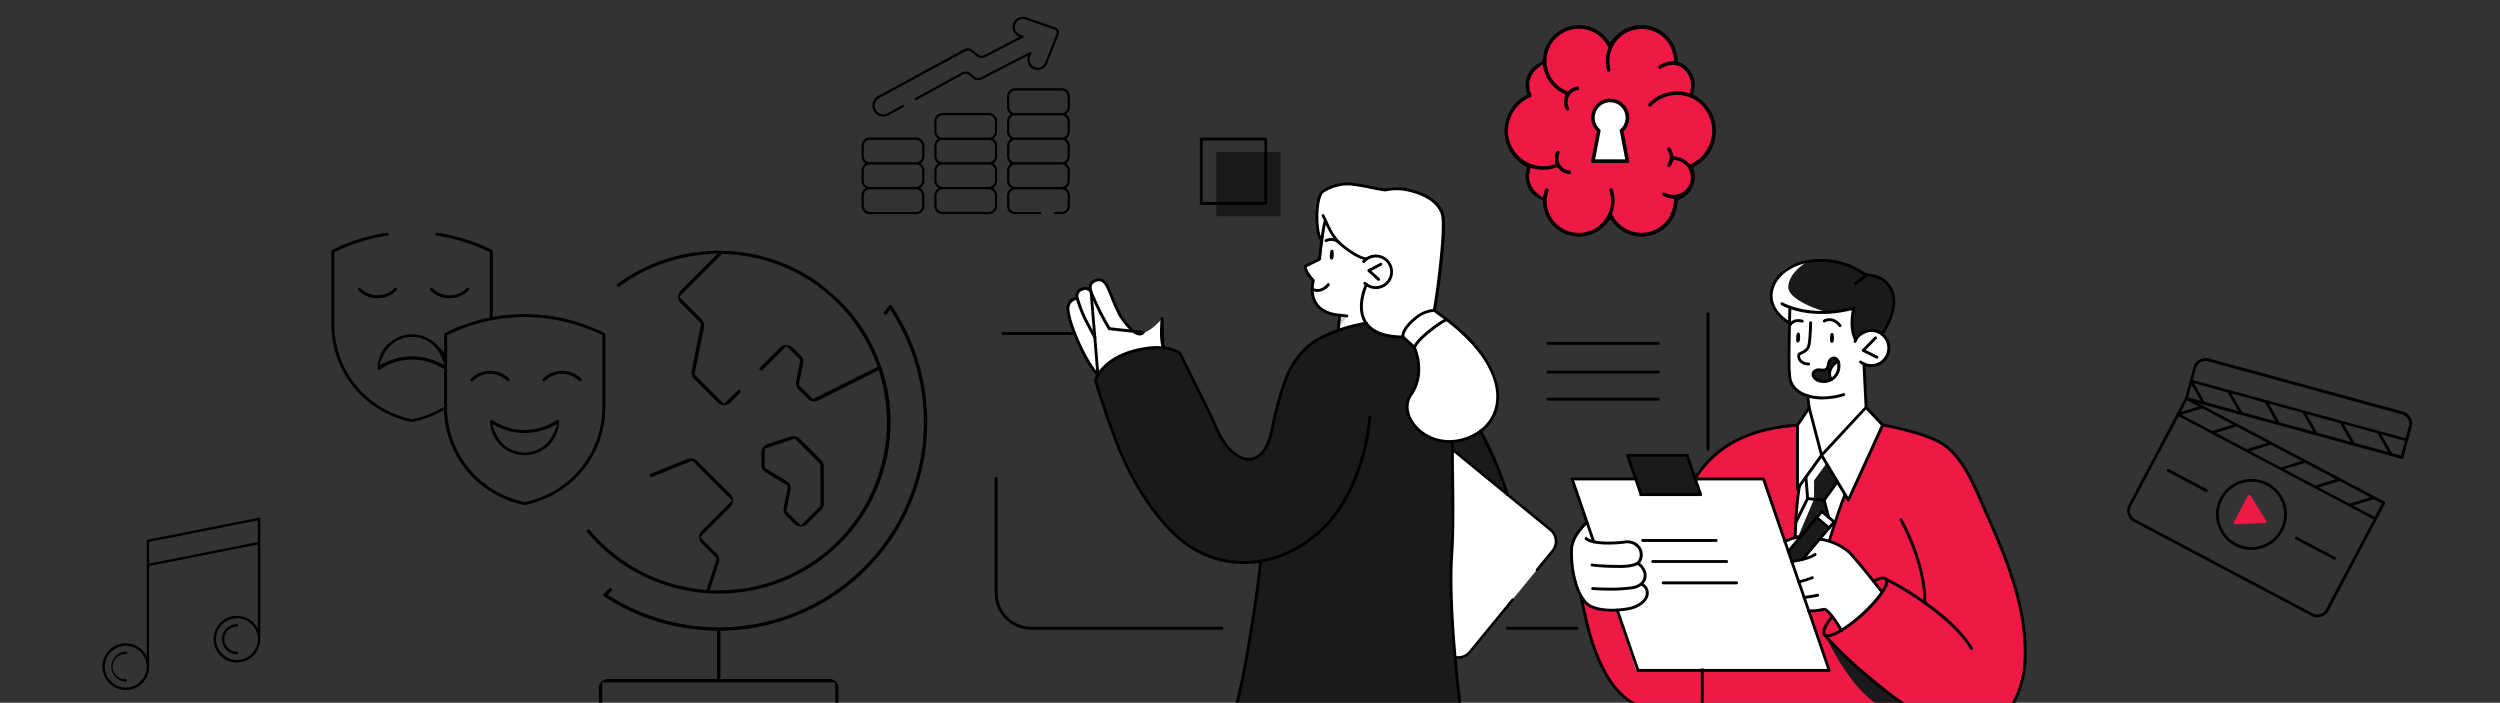 <svg id="Layer_1" data-name="Layer 1" xmlns="http://www.w3.org/2000/svg" viewBox="0 0 957 269"><rect x="0" y="0" width="957" height="269" fill="#333333" stroke="none"/><defs><style>.cls-1{fill:#ee1944}.cls-2{fill:#fff}.cls-3{fill:#1a1a1a}</style></defs><path class="cls-1" d="M616.37 16.23L612.24 12.08 604.41 9.64 597.86 11.86 592.53 17.58 591.1 23.45 587.47 26.54 585.34 29.98 585.34 36.16 578.35 41.81 575.93 50.08 580.51 61.03 585.3 63.44 584.68 67 584.87 71.5 590.57 76.65 594.11 85.15 599.98 89.16 606.71 89.71 612.97 86.62 616.37 82.48 619.61 86.47 624.79 89.16 629.66 89.71 634.91 87.94 638.51 85.31 640.47 79.4 641.63 75.73 645.19 74.03 647.97 68.85 647.43 63.83 650.75 61.43 655.77 54.24 655.77 45.36 652.56 39.46 648.13 36.18 647.97 31.06 647.33 27.64 641.79 24.42 641.25 20.63 638.51 14.76 632.51 11.01 626.18 10.43 621.23 12.52 616.37 16.23z"/><path class="cls-1" d="M648.88,182.59s10.57-18.39,38.66-19.85l34.38.22s23.07,2.18,29.81,15.68S767.85,212.89,771.4,225s6.88,32.65-.85,44.48h-145s-9.18-4.75-13.89-17.8a132.65,132.65,0,0,1-6.19-23Z"/><path class="cls-2" d="M445.22,132.86l-.62-10.59s-4.12,4.69-6.87,5-3.55.42-5.5-1.93A39.76,39.76,0,0,1,426.15,115c-1.92-4.62-4.08-8.92-6.47-7.83a4.38,4.38,0,0,0-2.33,3.9s-2.17-1.13-3.33-.3-1.64,3.5-1.64,3.5a3.52,3.52,0,0,0-3.37,2.47c-.64,2.48,1.45,10.75,5.23,17.35s6,9.85,6,9.85,1.92-6.19,11.12-8.71,13.82-2,13.82-2Z"/><path class="cls-2" d="M523.07,109.34s7.15,2.55,9-2.39-.87-8.36-3.52-8.66a13.93,13.93,0,0,0-5.87,1.1s-6.73-2.91-11-7.73-4.34-7.25-4.34-7.25l-1.85,15-6.13,2.68s1.79,4.85,3.58,5.27c0,0-2.72,8.36,3.51,11.16s6.27,2.43,6.27,2.43l-.47,5.26,10.64-2.45a14.65,14.65,0,0,1,.13-14.4"/><path class="cls-2" d="M720.34,226.86s-9.27-12.1-12.32-15.3-10.94-5.11-10.94-5.11l-6.48,7L685.89,215l6.48,19.4,6.8-1.12,5.75,8s13.85-9.26,15.42-14.38"/><path class="cls-2" d="M684.56,211.06l4.26-5.05s-5.62,1.09-5.52,1.38,1.26,3.36,1.26,3.36Z"/><path class="cls-2" d="M714.34,155.93l-.82-16.6s7.71,2.07,9.51-4.13-4.07-9-7.19-8.3a11.88,11.88,0,0,0-5.49,3.25,19.54,19.54,0,0,1-1-12.11s-7.83,2-14,1.13-10.08-1.54-10.08-1.54L685,143.2s.18,7.54,7,8.34l.28,5-4.2,6.21.3,23.93L687.22,206h1.6l8.58-10.2,4.22,3.55L697.33,206l3,.88,6-16.93,1.52.84,12.86-28.06Z"/><path class="cls-3" d="M522.94,123.74s-21.17,3-26.41,13.39-5.55,9.07-8.19,20.94-3.67,18.6-10.74,17.73-10.15-7.83-11.84-11.58-14.08-29-14.08-29a27.45,27.45,0,0,0-18.68-.5c-10.3,3.37-13.71,10.83-13.71,10.83s7.27,21.88,11.31,31.23,17.36,34.53,40.51,38.55l11.38-.6s-2.22,15.9-3.48,26.13-5.68,28.59-5.68,28.59l85.55.36L557,251.64s-1.94-24.59-1.41-37,.4-42.54.4-42.54l21.06,16.83s-6.73-18.66-10-23.9L538,129.07s-10.78.85-15.08-5.33"/><path class="cls-2" d="M523.09,108.94s-4,7.91-.66,14.3,14.68,5.83,14.68,5.83,1-8.11,11.93-10.2c0,0,3.21-17.59,3.5-25.82s.35-13.37-3.76-15.92-11.48-6.21-19.24-4.49c0,0-12-3.28-17.24-1.8s-6.41,2.94-6.41,2.94-4.33,11.9-.18,17.86l1.86-6.85S514.11,97.35,522,98.88l1.42.23s6.22-4,9,2.85c0,0,.58,8.75-5.12,8Z"/><path class="cls-2" d="M541.58,132.75a20.9,20.9,0,0,1,1.53,9.69c-.84,7.67-7,11.28-3.69,17s9.48,11.87,20.09,8.71S572,160,573.23,153.53s-2-14.19-6.76-19-12.89-12.4-12.89-12.4-10.69,7.31-12,10.59"/><path fill="#ccc" d="M515.83 121.07L512.77 124.68 512.77 120.6 515.83 121.07z"/><path class="cls-2" d="M537.11,129.07l4.28,3.55s3.71-4.69,6.33-6.26,6.1-3.75,6.1-3.75l-5.2-3.6s-11.3,1.85-11.51,10.06"/><path class="cls-2" d="M556,172.08l38.56,31.83s2.45,3.31.47,5.93-33.25,40.57-33.25,40.57-2.46,1.56-4.15,1.2l-.46-.47s-2.15-23.58-1.72-35.55.55-43.51.55-43.51"/><path class="cls-2" d="M610.07 206.71L601.82 183.34 674.9 183.29 700.18 256.43 626.3 256.62 610.07 206.71z"/><path class="cls-3" d="M684.56 211.06L695.17 198.46 700.18 202.08 690.9 213.9 686.27 214.47 684.56 211.06z"/><path class="cls-3" d="M691.12,182.85l.85,7.68L687.49,199l-.25,6.56s1.37.4,1.61.15,8.55-9.85,8.55-9.85l2.43,1.6-1.53-6.61,5-6.35-6-10.22Z"/><path class="cls-3" d="M684.79,123.52s-6.36-3.09-6.65-8.77,2.64-12.8,10.94-14,15.14-2.38,24.85,4.42c0,0,8.64-.06,10.54,6.78s-4.16,15.8-4.16,15.8a8.26,8.26,0,0,0-4.47-1.25c-2.52.08-6.11,3.61-5.8,3.61s-2.48-5.36-.45-11.82a39.15,39.15,0,0,1-14.75,1.12c-7.44-1-9.72-1.41-9.72-1.41Z"/><path class="cls-3" d="M703.34,138.52s-3.89,2.46-2.56,6.32a2.93,2.93,0,0,1-3.2,1.37c-2-.6-4-1.58-3.47-3.09s2.21-1.48,3.47-1.55,1.65.25,2-1,0-3.43,1.93-3.42,1.86,1.35,1.86,1.35"/><path class="cls-2" d="M699.16 177.38L694.42 183.93 694.42 191.04 688.52 204.99 687.26 204.99 687.22 199.86 691.97 190.53 691.12 182.85 697.33 174.23 699.16 177.38z"/><path class="cls-3" d="M698.79,243.38s8.84,19.5,19.65,26.06l10.85.41s-25.15-20-30.5-26.47"/><path class="cls-2" d="M695.54 198.03L699.74 201.76 702.12 199.24 697.4 195.81 695.54 198.03z"/><path class="cls-3" d="M628.21 189.32L623.05 174.3 645.85 174.3 651 189.32 626.95 189.61 628.21 189.32z"/><path class="cls-2" d="M607.39,200l3,7.37a35.52,35.52,0,0,0,8.43.39c4.47-.35,9-.7,9.44,3.71s-1.39,4.1-1.39,4.1,3.21,1.53,2.93,4.39-1.54,3.58-1.54,3.58a3.84,3.84,0,0,1,2.62,3.24c.42,2.69-3.7,7.11-11.38,6.67s-12-.62-13.5-3.77-3.77-6.81-4.06-12.89-1.29-9.23,5.5-16.79"/><path class="cls-2" d="M684.56,109.55c.42-4.71,5.07-8,6.93-9.1l-2.41.34c-8.3,1.16-11.23,8.27-10.94,13.95s6.65,8.78,6.65,8.78l.33-5.48s2.28.36,9.73,1.41a30.51,30.51,0,0,0,5.18.27c-.11,0-16-4.29-15.47-10.17"/><path class="cls-2" d="M507.57,84.79S514.11,97.35,522,98.88c-2.4-2.27-13.36-12.59-12.22-20.2,1.29-8.62,20.21-5.79,20.21-5.79l-.17-.3-.29,0s-12.06-3.28-17.25-1.8-6.41,2.94-6.41,2.94-4.33,11.9-.18,17.86Z"/><path class="cls-2" d="M530.6,128.3c-10.64-2.42-5.48-18.22-5.48-18.22s-.06-.27-.17-.69l-1.86-.45s-4,7.91-.66,14.3c1.85,3.51,6.08,4.92,9.53,5.48a8.86,8.86,0,0,0-1.36-.42"/><path class="cls-3" d="M465.59 58.13H490.24V82.78H465.59z"/><path d="M577.05,189.89a.56.56,0,0,1-.53-.4c-2.31-7.59-5.29-14.61-10.29-24.23a.56.56,0,0,1,.24-.75.56.56,0,0,1,.75.24,137.63,137.63,0,0,1,10.36,24.42.56.56,0,0,1-.37.69l-.16,0"/><path d="M512.81,93.61a.55.55,0,0,1-.41-.18,3.87,3.87,0,0,0-4.57-.79.55.55,0,0,1-.75-.24.54.54,0,0,1,.23-.74,5,5,0,0,1,5.91,1,.56.56,0,0,1-.41.94"/><path d="M509.94,95.58c-.44-.07-.74.12-.88,1.72-.15,1.78.32,2.1.72,2.08s.8-.56.79-1.83-.05-1.87-.63-2"/><path d="M526.63,110.63a6.73,6.73,0,0,1-1-.07,6.56,6.56,0,0,1-3.56-1.75.55.55,0,0,1,0-.78.55.55,0,0,1,.79,0,5.53,5.53,0,0,0,2.95,1.45,5.5,5.5,0,1,0-3.34-9,.56.56,0,1,1-.85-.73,6.61,6.61,0,1,1,5,10.92"/><path d="M527.71,107.51a.59.59,0,0,1-.37-.14L523.62,104a.57.57,0,0,1-.18-.48.6.6,0,0,1,.29-.43l4.61-2.45a.55.55,0,0,1,.75.22.57.57,0,0,1-.23.76l-3.9,2.08,3.12,2.81a.56.56,0,0,1-.37,1"/><path d="M515.58,121.48,511,121c-3.68-.67-6.29-2.25-7.8-4.71-2.13-3.48-1.35-7.59-1.07-8.75-.82-.89-3.35-3.81-2.93-5.79a.52.52,0,0,1,.3-.38l5.08-2.5c.21-1.94,1.34-12.08,2.18-14.37a.55.55,0,0,1,.72-.33.57.57,0,0,1,.33.72c-.87,2.35-2.15,14.28-2.16,14.4a.55.55,0,0,1-.31.44l-5.08,2.5c0,1.3,1.72,3.56,2.89,4.76a.56.56,0,0,1,.13.55s-1.33,4.59.87,8.18c1.34,2.17,3.7,3.58,7,4.18l4.47.52a.54.54,0,0,1,.49.61.55.55,0,0,1-.55.49"/><path d="M473.33,270.05c-.46-.13-.62-.45-.52-.74,2.57-7.69,8.5-44.25,9.13-54.58a.53.53,0,0,1,.59-.52.56.56,0,0,1,.52.59c-.63,10.38-6.59,47.13-9.19,54.87a.56.56,0,0,1-.53.38"/><path d="M558.88,270.05a.57.57,0,0,1-.56-.49c0-.36-4.56-36.12-3.17-57,.63-9.51.48-20.75.36-29.78,0-3.44-.08-6.63-.08-9.39,0-1.29,0-2.55,0-3.78a.56.56,0,0,1,.54-.57.54.54,0,0,1,.57.54c0,1.24,0,2.51,0,3.81,0,2.76,0,5.94.08,9.38.13,9,.27,20.31-.36,29.86-1.38,20.78,3.12,56.43,3.17,56.79a.56.56,0,0,1-.48.62h-.07"/><path d="M476.2,215.92c-10.81,0-20.7-4.38-28.73-12.77-8.45-8.83-15.59-20.55-20.65-33.88-2.93-7.54-5.24-14.75-7.93-23.09l-.13-.42a.5.5,0,0,1,0-.34c.11-.35,2.86-8.72,16.27-11.91,12.08-2.86,16.82,1.16,17,1.33a.52.52,0,0,1,.13.17l11,22.14c.63,1.27,1.23,2.62,1.81,3.93,2.16,4.88,4.39,9.93,8.84,12.77a7.46,7.46,0,0,0,5.43,1.31,7.19,7.19,0,0,0,4.4-3.37c1.79-2.85,2.51-6.31,3.21-9.66.23-1,.44-2.09.69-3.1a120.76,120.76,0,0,1,3.94-13.62c2.85-7.69,7.72-13.44,14.06-16.64a59.55,59.55,0,0,1,17.3-5.58.56.56,0,1,1,.21,1.09,58.66,58.66,0,0,0-17,5.48c-6.09,3.07-10.76,8.62-13.52,16a119.33,119.33,0,0,0-3.9,13.49c-.24,1-.46,2-.68,3.07-.72,3.44-1.47,7-3.36,10a8.18,8.18,0,0,1-5.12,3.87,8.52,8.52,0,0,1-6.25-1.46c-4.73-3-7-8.23-9.26-13.26-.59-1.32-1.17-2.64-1.78-3.88l-10.92-22c-.63-.47-5.3-3.55-16-1-11.76,2.8-15,9.87-15.41,11l.08.24c2.68,8.33,5,15.52,7.9,23,5,13.2,12.08,24.79,20.43,33.52s18.76,13,30.13,12.36c12.24-.68,24.72-7.79,32.57-18.54a61.26,61.26,0,0,0,7-12.51,80.82,80.82,0,0,0,3.85-11.84,85.2,85.2,0,0,0,1.65-8.83c.13-1,.28-2.25.34-3.45a.57.57,0,0,1,.59-.52.55.55,0,0,1,.52.59c-.07,1.23-.22,2.47-.35,3.52a84.4,84.4,0,0,1-1.67,9,80.4,80.4,0,0,1-3.91,12,61.92,61.92,0,0,1-7.08,12.73c-8,11-20.84,18.3-33.41,19-.76,0-1.52.06-2.27.06"/><path d="M504.31,111.76a5,5,0,0,1-1.93-.4.54.54,0,0,1-.3-.72.56.56,0,0,1,.72-.3c3,1.26,5.21-1.7,5.23-1.73a.56.56,0,0,1,.91.65,6.08,6.08,0,0,1-4.63,2.5"/><path d="M523.07,99.67c-.18,0-3.74-.28-10.2-5.82-2.94-2.52-4.51-6-5.9-9-.32-.71-.64-1.4-1-2.07a.58.58,0,0,1,.26-.75.57.57,0,0,1,.74.26c.33.68.65,1.39,1,2.1,1.4,3.1,2.86,6.3,5.61,8.66,6.12,5.24,9.48,5.55,9.52,5.55a.56.56,0,0,1,0,1.11"/><path d="M549,119.43c-.43-.09-.61-.39-.54-.69.75-3,4.82-32.53,3-37C549,75.24,540,73.42,537.32,73a19.45,19.45,0,0,0-6.77.24c-.46.11-1.92-.17-5.64-.9a78.83,78.83,0,0,0-8-1.34,17.09,17.09,0,0,0-10.15,2.7c-.86.55-1.57,2.63-1.89,5.55-.54,4.87.08,10.81,1.24,12a.56.56,0,1,1-.79.78c-1.58-1.6-2.09-8.08-1.56-12.89.27-2.37.9-5.4,2.4-6.37A18.53,18.53,0,0,1,517,69.9a76.74,76.74,0,0,1,8.17,1.36c2.25.44,4.8.89,5.22.9a20.15,20.15,0,0,1,7.15-.25c2.83.43,12.28,2.37,15.09,9.43,2,5-2.28,34.76-3,37.66a.55.55,0,0,1-.54.43"/><path d="M697.75,152.91c-5.94,0-11.93-2.27-13.08-7.78a49.56,49.56,0,0,1-.38-6.23l0-1.81c-.08-2.35.29-18.38.31-19.06a.56.56,0,1,1,1.11,0c0,.17-.38,16.69-.31,19l0,1.83a47.73,47.73,0,0,0,.35,6c1.19,5.71,8.45,7.5,14.71,6.74a24.62,24.62,0,0,0,5.15-1.09.55.55,0,0,1,.71.34.56.56,0,0,1-.34.71,25.54,25.54,0,0,1-5.38,1.14,22.64,22.64,0,0,1-2.86.17"/><path d="M714.34,156.49a.55.55,0,0,1-.55-.53l-.83-16.6a.57.57,0,0,1,.53-.59.57.57,0,0,1,.59.53l.82,16.61a.56.56,0,0,1-.53.58Z"/><path d="M716.32,140.51A7.21,7.21,0,0,1,711.9,139a.56.56,0,0,1-.11-.78.57.57,0,0,1,.78-.1,6.16,6.16,0,0,0,9.87-4.29,6,6,0,0,0-1.37-4.51,6.16,6.16,0,0,0-8.66-.85,6.25,6.25,0,0,0-1.85,2.58.56.56,0,0,1-1-.4,7.27,7.27,0,1,1,6.8,9.86"/><path d="M685.22,124.92a.69.69,0,0,1-.24,0,.56.56,0,0,1-.27-.74s1.35-2.82,5.3-1.78a.55.55,0,0,1,.4.68.54.54,0,0,1-.68.39c-3-.79-4,1.16-4,1.18a.55.55,0,0,1-.5.32"/><path d="M704.38,125.23a.56.56,0,0,1-.44-.21c-2.6-3.33-5.16-1.75-5.27-1.68a.56.56,0,1,1-.6-.94s3.53-2.18,6.75,1.93a.56.56,0,0,1-.1.78.54.54,0,0,1-.34.12"/><path d="M698.19,146.61a6.2,6.2,0,0,1-1.81-.27,4.05,4.05,0,0,1-2.75-2.13,2.18,2.18,0,0,1,.3-2.17,3.13,3.13,0,0,1,2.86-1c1.5.19,1.64.09,1.94-.14s.44-.32.7-1.8a3.15,3.15,0,0,1,1.79-2.45,2.16,2.16,0,0,1,2.15.36,3.88,3.88,0,0,1,1.13,3.12,6.5,6.5,0,0,1-2.52,5.2,6.39,6.39,0,0,1-3.79,1.26m-3.51-2.78a3.11,3.11,0,0,0,2,1.45,5.19,5.19,0,0,0,4.63-.83,5.37,5.37,0,0,0,2-4.31,2.89,2.89,0,0,0-.68-2.22,1.06,1.06,0,0,0-1.08-.21,2,2,0,0,0-1.09,1.6c-.32,1.75-.56,2.08-1.14,2.51s-1,.56-2.74.35a2.07,2.07,0,0,0-1.85.57,1,1,0,0,0-.12,1.09"/><path d="M701,145.88a.56.56,0,0,1-.48-.29c-2.09-3.72.93-6.73,2.82-7.8a.55.55,0,0,1,.75.21.56.56,0,0,1-.2.76c-.19.1-4.47,2.6-2.4,6.29a.56.56,0,0,1-.22.76.64.64,0,0,1-.27.07"/><path d="M718.44,137.28a.53.53,0,0,1-.24-.06L713,134.64a.56.56,0,0,1-.3-.41.57.57,0,0,1,.15-.48l4.74-4.84a.56.56,0,0,1,.8.77l-4.21,4.3,4.53,2.24a.56.56,0,0,1-.25,1.06"/><path d="M701.37,127.46c-.44-.06-.74.13-.83,1.73-.11,1.79.36,2.09.76,2.07s.79-.58.74-1.86-.09-1.86-.67-1.94"/><path d="M688.47,127.34c-.44-.08-.74.11-.89,1.7-.17,1.79.29,2.11.69,2.1s.81-.56.81-1.83,0-1.87-.61-2"/><path d="M720.51,128.55a.55.55,0,0,1-.3-.09.56.56,0,0,1-.17-.77c2.82-4.36,6.87-12.51,2.49-18.15a9.39,9.39,0,0,0-4-3,12.4,12.4,0,0,0-2.4-.6l-.38,0c-1.34-.13-1.51-.15-1.67-.49a.56.56,0,0,1,.27-.74.55.55,0,0,1,.47,0c.19,0,.78.1,1,.13l.46,0a12.58,12.58,0,0,1,2.62.66,10.47,10.47,0,0,1,4.46,3.32c4.8,6.18.54,14.83-2.43,19.43a.55.55,0,0,1-.47.26"/><path d="M710.35,109.1a.55.55,0,0,1-.47-.27.55.55,0,0,1,.18-.76c.45-.27,2.75-2.12,4.18-3.29a.56.56,0,1,1,.71.86c-.37.3-3.66,3-4.31,3.38a.51.51,0,0,1-.29.08"/><path d="M690.23,214.46a.61.61,0,0,1-.36-.13.58.58,0,0,1-.07-.79l9.6-11.39-3.87-3.26L685,211.42a.56.56,0,0,1-.86-.72L695,197.75a.62.62,0,0,1,.38-.2.61.61,0,0,1,.41.13l4.71,4a.51.51,0,0,1,.2.38.54.54,0,0,1-.13.4l-10,11.82a.57.57,0,0,1-.43.2"/><path d="M700.18,202.64a.57.57,0,0,1-.36-.13.55.55,0,0,1-.06-.78l1.58-1.88-3.87-3.26-1.58,1.88a.56.56,0,0,1-.79.07.57.57,0,0,1-.06-.79l1.94-2.3a.55.55,0,0,1,.78-.06l4.72,4a.62.62,0,0,1,.2.38.58.58,0,0,1-.13.4l-1.94,2.31a.56.56,0,0,1-.43.19"/><path d="M688.58,223.34a.56.56,0,0,1-.54-.41.57.57,0,0,1,.4-.68,52.37,52.37,0,0,0,5-1.56.55.55,0,1,1,.38,1c-1.91.69-3.39,1.15-5.12,1.6h-.14"/><path d="M685.89,215.5a.55.55,0,0,1-.09-1.1c3-.48,6.66-1.22,8.7-2.6a.55.55,0,0,1,.77.14.56.56,0,0,1-.15.78c-2.22,1.5-6,2.27-9.14,2.78h-.09"/><path d="M690.6,229.22a.56.56,0,0,1-.56-.5.55.55,0,0,1,.5-.61,39.3,39.3,0,0,0,5.14-.81.56.56,0,0,1,.68.4.57.57,0,0,1-.4.68,41.37,41.37,0,0,1-5.31.84h0"/><path d="M683.3,207.94a.54.54,0,0,1-.47-.26.56.56,0,0,1,.18-.77,15.35,15.35,0,0,1,6.18-2,.56.56,0,0,1,.6.52.55.55,0,0,1-.52.59,14.48,14.48,0,0,0-5.68,1.8.51.51,0,0,1-.29.08"/><path d="M720.34,227.07a.51.51,0,0,1-.43-.22c-.11-.13-10.35-13.31-12.92-15.49a21.72,21.72,0,0,0-10.48-4.43.54.54,0,0,1-.49-.61.56.56,0,0,1,.61-.5,22.75,22.75,0,0,1,11.09,4.69c2.65,2.26,12.64,15.12,13.06,15.66a.56.56,0,0,1-.44.9"/><path d="M704.92,241.79a.55.55,0,0,1-.48-.27c-2.49-4.15-5.24-7.69-6-7.73a8.51,8.51,0,0,0-1,.15,22.37,22.37,0,0,1-5.12.46.56.56,0,0,1-.53-.58c0-.31.27-.48.58-.54a19.56,19.56,0,0,0,4.87-.43,7.6,7.6,0,0,1,1.18-.17c1.78,0,5.45,5.78,6.95,8.27a.56.56,0,0,1-.19.76.51.51,0,0,1-.29.08"/><path d="M754.66,248.77a.57.57,0,0,1-.49-.28c-6.3-11-24.95-22.66-32.49-26.26a.56.56,0,0,1,.48-1c8,3.81,26.48,15.34,33,26.72a.56.56,0,0,1-.21.76.54.54,0,0,1-.27.07"/><path d="M729.29,270.41a.61.61,0,0,1-.31-.09,169.83,169.83,0,0,1-31-26.95.56.56,0,1,1,.84-.74,168.48,168.48,0,0,0,30.73,26.76.56.56,0,0,1,.15.78.54.54,0,0,1-.46.24"/><path d="M770.32,270.41a.51.51,0,0,1-.29-.08.55.55,0,0,1-.19-.76,36.76,36.76,0,0,0,4.78-16.66c.88-19.32-6.36-37.34-14.52-55.63-.54-1.22-1.09-2.5-1.66-3.82-3.49-8.15-7.84-18.28-15-23-5.35-3.49-16.87-6.18-22.84-7.21a.56.56,0,0,1-.45-.65.54.54,0,0,1,.64-.45c1.67.29,16.49,3,23.26,7.38,7.44,4.86,11.86,15.17,15.42,23.45.56,1.32,1.11,2.6,1.65,3.8,8.21,18.42,15.5,36.58,14.61,56.15a37.8,37.8,0,0,1-4.94,17.17.56.56,0,0,1-.47.27"/><path d="M700.19,257.18H627a.56.56,0,0,1,0-1.11h72.46L674.66,183.9h-25.5a.56.56,0,1,1,0-1.11h25.9a.56.56,0,0,1,.52.37l25.13,73.28a.55.55,0,0,1-.52.74"/><path d="M626.3,183.9H601.82a.56.56,0,0,1,0-1.11H626.3a.56.56,0,1,1,0,1.11"/><path d="M699.53,243.93a1.89,1.89,0,0,1-1.49-.56c-1.15-1.26-.19-3.82,2.83-7.6a.56.56,0,0,1,.78-.09.57.57,0,0,1,.09.79c-2.93,3.66-3.38,5.6-2.88,6.16.94,1,6.54-1.44,13.56-7.8s10-11.7,9.09-12.73c-.53-.58-1.85-.28-4,.9a.54.54,0,0,1-.75-.22.55.55,0,0,1,.22-.75c2-1.08,4.19-2,5.4-.68,2,2.16-3.13,8.83-9.16,14.3-5,4.5-10.68,8.28-13.64,8.28"/><path d="M648.88,183.68a.56.56,0,0,1-.31-.09.55.55,0,0,1-.16-.77c5.74-8.67,15.42-18.86,39.62-20.64a.56.56,0,0,1,.08,1.11C664.39,165,654.93,175,649.34,183.43a.56.56,0,0,1-.46.25"/><path d="M692.55,156.67a.56.56,0,0,1-.56-.48l-.56-4.59a.57.57,0,0,1,.49-.62.55.55,0,0,1,.62.49l.56,4.58a.55.55,0,0,1-.49.62h-.06"/><path d="M736.83,231.3a.57.57,0,0,1-.56-.56c.14-15.46-9-31.35-9.06-31.51a.54.54,0,0,1,.2-.76.55.55,0,0,1,.76.2c.09.16,9.35,16.31,9.21,32.07a.56.56,0,0,1-.55.56"/><path d="M684.79,124.08a.56.56,0,0,1-.27-.08c-.11-.06-10.53-6.08-5.86-15.7,1.92-4,6.14-7,11.56-8.42a29.83,29.83,0,0,1,24.23,4.87.56.56,0,0,1,.13.78.55.55,0,0,1-.77.13,28.67,28.67,0,0,0-23.32-4.7c-5.1,1.31-9,4.16-10.83,7.83-4.22,8.68,5,14,5.41,14.24a.56.56,0,0,1-.28,1"/><path d="M710.35,130.71a.55.55,0,0,1-.49-.3c-2.16-4.12-1.39-9.52-1-11.69-15.85,4-26.46-1.36-27.11-2.08a.57.57,0,0,1,.05-.79.55.55,0,0,1,.74,0c.3.19,10.69,5.91,26.92,1.57a.56.56,0,0,1,.7.61c-.2.8-1.78,7.25.64,11.87a.56.56,0,0,1-.24.75.58.58,0,0,1-.26.06"/><path d="M411,128.22H383.89a.56.56,0,0,1,0-1.11H411a.56.56,0,0,1,0,1.11"/><path d="M467.86,241.07H394.93a14.05,14.05,0,0,1-14.16-13.91V183.08a.56.56,0,0,1,1.12,0v44.08a12.92,12.92,0,0,0,13,12.78h72.93a.57.57,0,0,1,0,1.13"/><path d="M603.75,241.07H577a.57.57,0,0,1,0-1.13h26.75a.57.57,0,0,1,0,1.13"/><path d="M653.82,172.53a.56.56,0,0,1-.56-.56V120.14a.56.56,0,0,1,1.12,0V172a.56.56,0,0,1-.56.56"/><path d="M627,257.18a.56.56,0,0,1-.52-.38l-7.91-23.06a.55.55,0,0,1,.35-.7.54.54,0,0,1,.7.34l7.91,23.06a.56.56,0,0,1-.53.74"/><path d="M610.07,207.94a.56.56,0,0,1-.53-.37l-8.24-24a.56.56,0,0,1,.34-.71.57.57,0,0,1,.71.34l8.25,24.05a.57.57,0,0,1-.35.71l-.18,0"/><path d="M617,234.11c-4.81,0-8.64-1.09-10.44-3.13a19.11,19.11,0,0,1-3.7-7,40.15,40.15,0,0,1-1.79-14.1c.29-5.22,5.71-10,5.94-10.24a.56.56,0,1,1,.74.84s-5.3,4.71-5.57,9.47a38.88,38.88,0,0,0,1.74,13.7,17.87,17.87,0,0,0,3.47,6.63c1.91,2.16,7.63,3.66,16.12,2.15,2.55-.45,7.05-2.69,6.48-6a3,3,0,0,0-1.73-2.22.55.55,0,0,1-.26-.74.55.55,0,0,1,.73-.27,4.08,4.08,0,0,1,2.35,3c.68,4-4,6.72-7.37,7.32a38.59,38.59,0,0,1-6.71.62"/><path d="M619.41,217.37a70.39,70.39,0,0,1-10.12-.57.54.54,0,0,1-.36-.69.55.55,0,0,1,.7-.36c.94.3,11.59.79,14,.3l.4-.09c1-.19,2.57-.5,3.06-1.4a4.46,4.46,0,0,0,.28-3.88,4.76,4.76,0,0,0-2.53-2.37,5.93,5.93,0,0,0-3.28-.2l-.9.1c-11.45,1-13.69-1.42-13.91-1.7a.55.55,0,0,1,.85-.71c.07.07,2.29,2.23,13,1.3l.87-.1a7,7,0,0,1,3.88.3,5.81,5.81,0,0,1,3.08,2.94,5.56,5.56,0,0,1-.32,4.85c-.74,1.36-2.6,1.73-3.82,2l-.4.07a26.93,26.93,0,0,1-4.4.24"/><path d="M616.37,226.08c-3.73,0-6.69-.23-6.74-.23a.56.56,0,0,1-.51-.6.54.54,0,0,1,.6-.51c.09,0,9,.7,15.29-.34,2.28-.38,4.55-2,4.15-4.74a5.52,5.52,0,0,0-2.62-3.59.56.56,0,0,1-.2-.76.57.57,0,0,1,.76-.19,6.55,6.55,0,0,1,3.16,4.37c.52,3.47-2.27,5.54-5.07,6a56.67,56.67,0,0,1-8.82.59"/><path d="M626.3,270.41a.57.57,0,0,1-.25-.06c-13.92-7-18.54-28.61-20.51-37.84-.34-1.61-.61-2.89-.85-3.69a.56.56,0,0,1,1.07-.31c.25.84.52,2.13.87,3.77,1.94,9.07,6.48,30.33,19.92,37.08a.55.55,0,0,1,.25.74.56.56,0,0,1-.5.31"/><path d="M558.27,252.14a5.63,5.63,0,0,1-.71,0,.5.5,0,0,1-.44-.55.53.53,0,0,1,.55-.44,5.15,5.15,0,0,0,4.58-1.85l16.44-20.08a.5.5,0,0,1,.71-.07.5.5,0,0,1,.07.7L563,249.9a6.15,6.15,0,0,1-4.75,2.24"/><path d="M588.37,218.65a.51.51,0,0,1-.32-.12.49.49,0,0,1-.06-.7l6-7.32a5.18,5.18,0,0,0-.73-7.26l-37.7-30.87a.52.52,0,0,1-.07-.71.51.51,0,0,1,.71-.06l37.7,30.87a6.17,6.17,0,0,1,.86,8.66l-6,7.33a.53.53,0,0,1-.39.18"/><path d="M537.11,129.63c-7.45-.06-12.45-2.06-14.88-6-3.83-6.14.17-14.62.34-15a.55.55,0,1,1,1,.48c0,.08-3.9,8.28-.39,13.91,2.21,3.55,6.9,5.37,13.93,5.43a.56.56,0,0,1,0,1.11"/><path d="M541.45,133.6a.54.54,0,0,1-.36-.14l-4.36-4a.48.48,0,0,1-.14-.2c-.12-.28-1-2.88,4.7-7.72,4-3.38,7.62-3.25,7.78-3.25a.64.64,0,0,1,.3.11l4.78,3.46a.55.55,0,0,1,.22.52.55.55,0,0,1-.35.45s-2.12.84-6.8,4.62-5.22,5.7-5.22,5.72a.57.57,0,0,1-.39.38.41.41,0,0,1-.16,0m-3.84-4.82,3.66,3.34c.54-1,1.9-2.82,5.25-5.52a43.1,43.1,0,0,1,6.23-4.36l-3.89-2.81a11.52,11.52,0,0,0-6.85,3c-4.42,3.78-4.46,5.91-4.4,6.38"/><path d="M512.3,127.1a.56.56,0,0,1-.55-.6l.46-5.62a.52.52,0,0,1,.6-.51.56.56,0,0,1,.51.6l-.47,5.62a.55.55,0,0,1-.55.51"/><path d="M554.8,169.54a17.83,17.83,0,0,1-13.9-6.5c-3.23-4.07-3.7-8.78-1.23-12.3,5.64-8.05,1.33-17.36,1.29-17.46a.55.55,0,1,1,1-.47c0,.09,4.63,10-1.38,18.57-2.17,3.1-1.72,7.3,1.19,11,3.83,4.83,11.59,8.13,20.27,4.63,6-2.43,9.79-7,10.57-12.87,1.29-9.75-5.68-21.17-19.12-31.33a.54.54,0,0,1-.11-.77.55.55,0,0,1,.78-.11c13.77,10.41,20.9,22.2,19.55,32.35-.84,6.29-4.83,11.18-11.25,13.77a20.44,20.44,0,0,1-7.66,1.53"/><path d="M420.27,144.14a.55.55,0,0,1-.41-.19c-6.1-6.94-12.07-22.38-11.59-26.45a4.14,4.14,0,0,1,3.43-3.76,3.26,3.26,0,0,1,2.09-3.52,4.51,4.51,0,0,1,1.72-.38,3.38,3.38,0,0,1,2.59,1.53.57.57,0,0,1,.11.29l2.62,31.88a.57.57,0,0,1-.34.56.54.54,0,0,1-.22,0M415.43,111a3.15,3.15,0,0,0-1.19.28,2.17,2.17,0,0,0-1.33,2.82.59.59,0,0,1-.08.5.55.55,0,0,1-.44.23,3.11,3.11,0,0,0-3,2.85c-.41,3.56,4.77,17.07,10.2,24.21l-2.45-29.92a2.25,2.25,0,0,0-1.64-1h-.05"/><path d="M436.31,128.39l-.37,0a5.08,5.08,0,0,1-2.26-1l-9.1-1a.55.55,0,0,1-.39-.23,100,100,0,0,1-5.81-11.24c-.1-.27-.23-.55-.37-.86-.71-1.55-1.67-3.67-1-5.34a3.47,3.47,0,0,1,2.16-1.85c3.6-1.3,5,2,5.94,4.16.17.41.42,1,.71,1.76a82.11,82.11,0,0,0,3.36,7.58,24.35,24.35,0,0,0,4.89,5.92l3.69.4a.54.54,0,0,1,.46.36.56.56,0,0,1-.13.58,2.46,2.46,0,0,1-1.81.78M425,125.29l7.24.78a30.6,30.6,0,0,1-4-5.17,83.38,83.38,0,0,1-3.42-7.72c-.29-.72-.53-1.33-.71-1.73-1.27-3-2.32-4.34-4.54-3.55a2.33,2.33,0,0,0-1.5,1.23c-.52,1.22.33,3.09.95,4.45.14.32.28.62.39.9A103,103,0,0,0,425,125.29"/><path d="M445.22,133.42a.56.56,0,0,1-.53-.41c-.86-3.2-.67-6.69-.5-9.77l.07-1.3a.56.56,0,0,1,.56-.53.57.57,0,0,1,.56.54l.4,10.89a.55.55,0,0,1-.47.57h-.09"/><path d="M419.11,129.76a.55.55,0,0,1-.49-.3s-1.75-3.28-3.69-7a54.05,54.05,0,0,1-3.09-8.1l.25-.08,0-.62.22,0a.7.7,0,0,1,.64.41,53.51,53.51,0,0,0,3,7.9c1.93,3.69,3.68,7,3.68,7a.55.55,0,0,1-.23.75.48.48,0,0,1-.26.07"/><path d="M692.4,139.88a4.43,4.43,0,0,1-3.75-1.63,3.25,3.25,0,0,1-.52-2.74c.12-.37.47-.53,1-.79.92-.42,2.31-1.05,2.71-2.43.58-2,.71-8.71.71-8.78a.6.6,0,0,1,.57-.55.57.57,0,0,1,.55.57c0,.28-.14,6.91-.76,9.07-.54,1.87-2.35,2.69-3.32,3.13-.17.08-.37.17-.47.23a2.15,2.15,0,0,0,.38,1.64,3.44,3.44,0,0,0,2.86,1.17.56.56,0,0,1,.54.57.55.55,0,0,1-.55.54"/><path d="M651,189.89H628.21a.56.56,0,0,1,0-1.12H651a.56.56,0,1,1,0,1.12"/><path d="M645.85,174.86H623.57a.56.56,0,0,1,0-1.11h22.28a.56.56,0,1,1,0,1.11"/><path d="M651,189.89a.56.56,0,0,1-.52-.38l-5.16-15a.55.55,0,0,1,.35-.7.56.56,0,0,1,.71.34l5.15,15a.57.57,0,0,1-.34.71l-.19,0"/><path d="M628.21,189.89a.57.57,0,0,1-.53-.38l-5.15-15a.56.56,0,0,1,1.05-.36l5.16,15a.57.57,0,0,1-.35.71l-.18,0"/><path d="M707.55,192a.57.57,0,0,1-.48-.27l-9.81-16.41-8.74,12.13a.55.55,0,0,1-.62.2.56.56,0,0,1-.39-.53V162.74a.57.57,0,0,1,.1-.31l4.48-6.62a.55.55,0,0,1,1,.17l4.5,17.16,16.36-17.58a.52.52,0,0,1,.4-.18.55.55,0,0,1,.41.17l6.35,6.81a.57.57,0,0,1,.1.61l-13.14,28.66a.56.56,0,0,1-.48.33h0M698,174.34l9.5,15.87L720,162.84l-5.69-6.09Zm-9.36-11.43v22.45l8.07-11.21-4.38-16.7Z"/><path d="M700.32,207.45c-.45-.12-.62-.43-.53-.72,2.75-8.85,4.76-14.78,6-17.63a.55.55,0,0,1,.73-.29.57.57,0,0,1,.29.74c-1.23,2.81-3.24,8.7-6,17.5a.58.58,0,0,1-.54.4"/><path d="M687.22,206.22a.56.56,0,0,1-.56-.57c.35-13.31,1.63-19.7,1.65-19.76a.53.53,0,0,1,.65-.44.55.55,0,0,1,.43.66c0,.06-1.27,6.37-1.62,19.57a.55.55,0,0,1-.55.54"/><path d="M698.3,192l-6.38-.6a.57.57,0,0,1-.51-.51l-.66-8.22a.56.56,0,0,1,.51-.6.54.54,0,0,1,.6.51l.63,7.75,5.54.53,4.87-6.76a.57.57,0,0,1,.78-.12.55.55,0,0,1,.13.77l-5.06,7a.56.56,0,0,1-.45.23"/><path d="M687.45,200.42a.53.53,0,0,1-.24-.06.55.55,0,0,1-.25-.75l4.51-9.06a.56.56,0,0,1,1,.5L688,200.11a.56.56,0,0,1-.5.31"/><path d="M700,198.58a.56.56,0,0,1-.54-.41l-1.73-6.63a.54.54,0,0,1,.4-.67.56.56,0,0,1,.68.39l1.73,6.63a.54.54,0,0,1-.4.67.34.34,0,0,1-.14,0"/><path d="M634.71,132H592.62a.56.56,0,1,1,0-1.11h42.09a.56.56,0,1,1,0,1.11"/><path d="M634.71,143H592.62a.56.56,0,1,1,0-1.11h42.09a.56.56,0,1,1,0,1.11"/><path d="M634.71,153.37H592.62a.56.56,0,1,1,0-1.11h42.09a.56.56,0,1,1,0,1.11"/><path d="M484.5,78.42H459.85a.56.56,0,0,1-.56-.56V53.21a.56.56,0,0,1,.56-.56H484.5a.56.56,0,0,1,.56.56V77.86a.56.56,0,0,1-.56.56m-24.09-1.11H484V53.77H460.41Z"/><path d="M656.92,207.45H628.83a.56.56,0,1,1,0-1.12h28.09a.56.56,0,1,1,0,1.12"/><path d="M660.85,215.5H632.76a.56.56,0,1,1,0-1.11h28.09a.56.56,0,1,1,0,1.11"/><path d="M664.77,223.67H636.68a.56.56,0,1,1,0-1.12h28.09a.56.56,0,0,1,0,1.12"/><path d="M651.63,270a.56.56,0,0,1-.56-.56v-13a.56.56,0,1,1,1.11,0v13a.56.56,0,0,1-.55.56"/><path d="M90.7,238.93a5.74,5.74,0,0,0,0,11.48.47.47,0,0,0,.46-.46.46.46,0,0,0-.46-.46,4.82,4.82,0,1,1,0-9.64.46.46,0,0,0,.46-.46.47.47,0,0,0-.46-.46"/><path d="M48.15,260.92a.46.46,0,0,0,.46-.46.47.47,0,0,0-.46-.46,4.82,4.82,0,1,1,0-9.63.46.46,0,0,0,0-.92,5.74,5.74,0,0,0,0,11.47"/><path d="M90.7,253.6a9,9,0,0,0,8.93-8.93V198.61a.45.45,0,0,0-.55-.45L56.53,206.6a.46.46,0,0,0-.37.45v44.12l-.4-.66a8.94,8.94,0,1,0,1.32,4.68V216.67l41.63-8.26v32.24L98.3,240a8.93,8.93,0,1,0-7.6,13.61m-42.55,9.6a8,8,0,1,1,8-8,8,8,0,0,1-8,8m8.93-47.47v-8.3l41.63-8.26v8.3ZM90.7,236.66a8,8,0,1,1-8,8,8,8,0,0,1,8-8"/><path d="M920,175.19l3.21-11.74a4.83,4.83,0,0,0-3.38-5.93l-74.22-20.3a4.76,4.76,0,0,0-1.28-.18,4.84,4.84,0,0,0-4.65,3.56l-3.19,11.68-21.64,40.95a4.84,4.84,0,0,0,2,6.52l68,36a4.83,4.83,0,0,0,6.52-2l21.67-41a.53.53,0,0,0,0-.41.55.55,0,0,0-.26-.32l-71.25-37.66,77.72,21.26a.53.53,0,0,0,.41-.06.52.52,0,0,0,.26-.32m-79.27-34.3a3.71,3.71,0,0,1,4.59-2.62l74.22,20.3a3.34,3.34,0,0,1,.76.3,3.77,3.77,0,0,1,1.87,4.29l-1.25,4.55-81.44-22.27Zm49.72,92.3h0a3.69,3.69,0,0,1-2.2,1.82,3.57,3.57,0,0,1-1.11.17,3.67,3.67,0,0,1-1.74-.43l-68-36a3.76,3.76,0,0,1-1.56-5.06L834,159.36l.39.2,74.25,39.26Zm21.42-40.51-2.74,5.18-8.3-4.39,7.92-2.44Zm-4.48-2.37-7.92,2.44-11.77-6.22,7.92-2.45Zm-13.13-6.94-7.92,2.44-11.77-6.23,7.91-2.44Zm-13.13-6.94-7.92,2.44-11.78-6.23,7.92-2.44Zm-13.13-7-7.92,2.44-11.78-6.22,7.92-2.44Zm-13.14-6.94L846.92,165l-11.77-6.22,7.92-2.44Zm-13.13-6.94-6.88,2.12,2.38-4.5Zm-4.07-3.5,1.33-4.88,3.55,6.21Zm6.36,1.74-4.08-7.15,12.84,3.51,4.08,7.15Zm14.33,3.92-4.09-7.15,12.85,3.51,4.08,7.15Zm14.32,3.92-4.08-7.16L881.42,158l4.08,7.15ZM887,165.6l-4.08-7.16L895.75,162l4.08,7.15Zm14.33,3.92-4.08-7.16,12.85,3.52,4.08,7.15Zm17.77,4.86-3.44-.94-4.08-7.16,9.05,2.48Z"/><path d="M849.86,190.57a13.58,13.58,0,1,0,12-7.23,13.58,13.58,0,0,0-12,7.23m17.84-4.7a12.49,12.49,0,1,1-16.88,5.21,12.51,12.51,0,0,1,16.88-5.21"/><path class="cls-1" d="M860.5,189.7l-5.36,10.15a.52.52,0,0,0,0,.54.63.63,0,0,0,.21.19.54.54,0,0,0,.27.07l11.48-.43a.56.56,0,0,0,.46-.29.55.55,0,0,0,0-.54l-6.11-9.72a.55.55,0,0,0-.46-.26h0a.56.56,0,0,0-.46.29"/><path d="M878.81,206.49h0l14.56,7.69a.54.54,0,0,0,.74-.22.53.53,0,0,0-.23-.73l-14.56-7.7a.47.47,0,0,0-.25-.07.56.56,0,0,0-.49.29.56.56,0,0,0,0,.42.52.52,0,0,0,.26.32"/><path d="M844.8,187.28l-14.57-7.7a.54.54,0,0,0-.73.23h0a.54.54,0,0,0,.23.73l14.56,7.7a.54.54,0,0,0,.77-.64.55.55,0,0,0-.26-.32"/><path d="M403.82,82h2.52a3.22,3.22,0,0,0,3.21-3.22V74.85a3.14,3.14,0,0,0-.95-2.27l-.55-.55.55-.54a3.17,3.17,0,0,0,.95-2.28V65.28a3.15,3.15,0,0,0-.89-2.21l-.5-.53.5-.53a3.17,3.17,0,0,0,.89-2.22V55.87a3.17,3.17,0,0,0-.89-2.22l-.5-.53.5-.53a3.15,3.15,0,0,0,.89-2.21V46.45a3.17,3.17,0,0,0-.89-2.21l-.5-.53.5-.53a3.17,3.17,0,0,0,.89-2.21V37a3.22,3.22,0,0,0-3.21-3.22H388.71A3.22,3.22,0,0,0,385.5,37V41a3.17,3.17,0,0,0,.89,2.21l.5.53-.5.53a3.17,3.17,0,0,0-.89,2.21v3.93a3.15,3.15,0,0,0,.89,2.21l.5.53-.5.53a3.17,3.17,0,0,0-.89,2.22v3.92a3.17,3.17,0,0,0,.89,2.22l.5.53-.5.53a3.15,3.15,0,0,0-.89,2.21v3.93a3.21,3.21,0,0,0,.95,2.28L387,72l-.55.55a3.19,3.19,0,0,0-.95,2.27v3.93A3.22,3.22,0,0,0,388.71,82h9.56a.43.43,0,0,0,0-.85h-9.56a2.37,2.37,0,0,1-2.36-2.37V74.85a2.36,2.36,0,0,1,2.36-2.36h17.63a2.36,2.36,0,0,1,2.36,2.36v3.93a2.37,2.37,0,0,1-2.36,2.37h-2.52a.43.43,0,0,0,0,.85M386.35,41V37a2.37,2.37,0,0,1,2.36-2.37h17.63A2.37,2.37,0,0,1,408.7,37V41A2.36,2.36,0,0,1,407,43.23l-.15.05-.16,0-.36,0H388.71l-.36,0-.16,0-.15-.05A2.37,2.37,0,0,1,386.35,41m0,9.41V46.45A2.37,2.37,0,0,1,388,44.19l.15,0,.16,0,.36,0h17.63l.36,0,.16,0,.15,0a2.36,2.36,0,0,1,1.69,2.26v3.93A2.38,2.38,0,0,1,407,52.65l-.15,0-.16,0-.36,0H388.71l-.36,0-.16,0-.15,0a2.39,2.39,0,0,1-1.69-2.27m0,9.41V55.87A2.39,2.39,0,0,1,388,53.6l.15-.05.16,0a2.17,2.17,0,0,0,.36,0h17.63a2.17,2.17,0,0,0,.36,0l.16,0,.15.05a2.38,2.38,0,0,1,1.69,2.27v3.92A2.37,2.37,0,0,1,407,62.06l-.15,0-.16,0a2.17,2.17,0,0,0-.36,0H388.71a2.17,2.17,0,0,0-.36,0l-.16,0-.15,0a2.38,2.38,0,0,1-1.69-2.27m20,11.78H388.71a2.36,2.36,0,0,1-2.36-2.36V65.28A2.39,2.39,0,0,1,388,63l.15,0,.16,0,.36,0h17.63l.36,0,.16,0,.15,0a2.38,2.38,0,0,1,1.69,2.27v3.93a2.36,2.36,0,0,1-2.36,2.36"/><path d="M360.86,82h17.63a3.22,3.22,0,0,0,3.21-3.22V74.85a3.19,3.19,0,0,0-.95-2.27L380.2,72l.55-.54a3.21,3.21,0,0,0,.95-2.28V65.28a3.15,3.15,0,0,0-.89-2.21l-.5-.53.5-.53a3.17,3.17,0,0,0,.89-2.21V55.87a3.17,3.17,0,0,0-.89-2.22l-.5-.53.5-.52a3.19,3.19,0,0,0,.89-2.22V46.45a3.21,3.21,0,0,0-3.21-3.21H360.86a3.21,3.21,0,0,0-3.21,3.21v3.93a3.19,3.19,0,0,0,.89,2.22l.5.52-.5.53a3.17,3.17,0,0,0-.89,2.22V59.8a3.17,3.17,0,0,0,.89,2.21l.5.53-.5.53a3.15,3.15,0,0,0-.89,2.21v3.93a3.21,3.21,0,0,0,1,2.28l.55.54-.55.55a3.19,3.19,0,0,0-1,2.27v3.93A3.22,3.22,0,0,0,360.86,82M358.5,50.38V46.45a2.36,2.36,0,0,1,2.36-2.36h17.63a2.36,2.36,0,0,1,2.36,2.36v3.93a2.38,2.38,0,0,1-1.69,2.27l-.15,0-.16,0-.36,0H360.86l-.36,0-.16,0-.15,0a2.38,2.38,0,0,1-1.69-2.27m0,9.42V55.87a2.38,2.38,0,0,1,1.69-2.27l.15,0h.16a2.19,2.19,0,0,0,.36,0h17.63a2.19,2.19,0,0,0,.36,0H379l.15,0a2.38,2.38,0,0,1,1.69,2.27V59.8a2.37,2.37,0,0,1-1.69,2.26l-.15,0-.16,0a2.17,2.17,0,0,0-.36,0H360.86a2.17,2.17,0,0,0-.36,0l-.16,0-.15,0a2.37,2.37,0,0,1-1.69-2.26m0,9.41V65.28A2.38,2.38,0,0,1,360.19,63l.15,0,.16,0,.36,0h17.63l.36,0,.16,0,.15,0a2.38,2.38,0,0,1,1.69,2.27v3.93a2.36,2.36,0,0,1-2.36,2.36H360.86a2.36,2.36,0,0,1-2.36-2.36m0,5.65a2.37,2.37,0,0,1,2.36-2.37h17.63a2.37,2.37,0,0,1,2.36,2.37v3.92a2.37,2.37,0,0,1-2.36,2.37H360.86a2.37,2.37,0,0,1-2.36-2.37Z"/><path d="M333,82h17.63a3.22,3.22,0,0,0,3.21-3.22V74.86a3.21,3.21,0,0,0-1-2.28l-.55-.55.55-.54a3.21,3.21,0,0,0,1-2.28V65.28a3.19,3.19,0,0,0-.89-2.21l-.5-.53L353,62a3.21,3.21,0,0,0,.89-2.21V55.87a3.22,3.22,0,0,0-3.22-3.22H333a3.22,3.22,0,0,0-3.21,3.22V59.8a3.2,3.2,0,0,0,.88,2.21l.51.53-.51.53a3.18,3.18,0,0,0-.88,2.21v3.93a3.17,3.17,0,0,0,.95,2.28l.54.54-.54.55a3.17,3.17,0,0,0-.95,2.28v3.92A3.22,3.22,0,0,0,333,82m-2.36-22.2V55.87A2.37,2.37,0,0,1,333,53.5h17.63A2.37,2.37,0,0,1,353,55.87V59.8a2.38,2.38,0,0,1-1.69,2.26l-.16,0-.15,0a2.23,2.23,0,0,0-.37,0H333a2.17,2.17,0,0,0-.36,0l-.16,0-.15,0a2.37,2.37,0,0,1-1.69-2.26m0,9.41V65.28A2.38,2.38,0,0,1,332.34,63l.15,0,.15,0,.37,0h17.63l.36,0,.16,0,.15,0A2.39,2.39,0,0,1,353,65.28v3.93a2.37,2.37,0,0,1-2.37,2.36H333a2.36,2.36,0,0,1-2.36-2.36m0,5.65A2.37,2.37,0,0,1,333,72.49h17.63A2.37,2.37,0,0,1,353,74.86v3.92a2.37,2.37,0,0,1-2.37,2.37H333a2.37,2.37,0,0,1-2.36-2.37Z"/><path d="M400.86,24.27l4.37-10.94a2.15,2.15,0,0,0-1.3-2.84L392.81,6.63a3.91,3.91,0,0,0-5,2.51,3.93,3.93,0,0,0,1.33,4.29l.95.73-13.23,6.92a2.25,2.25,0,0,1-2.47-.25l-1.94-1.6a3.1,3.1,0,0,0-2-.7,3,3,0,0,0-1.57.43L336,36.82a4.19,4.19,0,0,0-1.75,5.12,4.14,4.14,0,0,0,2.6,2.47,4.23,4.23,0,0,0,3.53-.44l5.5-3a.43.43,0,0,0,.17-.58.43.43,0,0,0-.58-.17l-5.49,3a3.34,3.34,0,0,1-2.86.38,3.35,3.35,0,0,1-.72-6l32.9-17.86a2.24,2.24,0,0,1,2.6.18l1.94,1.59a3.1,3.1,0,0,0,3.41.36l14.34-7.51a.44.44,0,0,0,.23-.41.42.42,0,0,0-.3-.37l-.93-.3a3.08,3.08,0,0,1-1.79-1.51,3,3,0,0,1-.2-2.34,3.08,3.08,0,0,1,3.93-2l11.12,3.86a1.28,1.28,0,0,1,.77.69,1.34,1.34,0,0,1,0,1L400.07,24A3,3,0,0,1,396,25.63a3.07,3.07,0,0,1-1.61-4l.51-1.2a.39.39,0,0,0-.1-.47.41.41,0,0,0-.48-.07l-18.85,9.72a2.24,2.24,0,0,1-2.52-.3l-1.3-1.15a3.11,3.11,0,0,0-3.68-.29l-17.61,9.67a.42.42,0,0,0,.41.74l17.61-9.67a2.27,2.27,0,0,1,2.71.19l1.31,1.15a3.08,3.08,0,0,0,3.46.42l17.49-9-.05,1.33a3.91,3.91,0,0,0,5.41,3.79,3.86,3.86,0,0,0,2.13-2.16"/><path d="M656.81,50.08a15.41,15.41,0,0,0-3-9.13A14.82,14.82,0,0,0,651,38a14.4,14.4,0,0,0-1.71-1.17l-1.15-.68.32-1.3a9.49,9.49,0,0,0-4.82-10.69l-.16-.09a.55.55,0,0,0-.15-.08l-1.1-.4-.13-1.18a13.81,13.81,0,0,0-13.76-12.8,13.79,13.79,0,0,0-10.59,4.95l-1.37,1.64L615,14.59a13.8,13.8,0,0,0-23.38,3.65,13.55,13.55,0,0,0-.7,2.22c-.08.37-.14.74-.19,1.12v0A2.3,2.3,0,0,1,589.57,24a9.52,9.52,0,0,0-5.29,10.92l.32,1.3-1.14.68a15.37,15.37,0,0,0,0,26.44l1.14.68-.32,1.3a9.52,9.52,0,0,0,5.31,10.93l1,.44.07,1.07a13.79,13.79,0,0,0,13.77,12.8,13.79,13.79,0,0,0,10.59-5l1.37-1.64,1.37,1.64a13.79,13.79,0,0,0,10.59,5,13.79,13.79,0,0,0,13.76-12.8l.08-1.07,1-.44a9.44,9.44,0,0,0,4.71-4.71,9.34,9.34,0,0,0,.59-6.22l-.32-1.3,1.15-.68a15.39,15.39,0,0,0,7.53-13.22m-8.69,12.31L647,63l-1-.89A8,8,0,0,0,641.8,60l-1.15-.18-.3-1.14a6.07,6.07,0,0,0-.94-2,.68.68,0,0,0-.95-.16.7.7,0,0,0-.28.44.68.68,0,0,0,.12.51,4.67,4.67,0,0,1,.07,5.37.68.68,0,1,0,1.13.77,6.1,6.1,0,0,0,.59-1.1l.59-1.43,1.51.38a6.67,6.67,0,1,1-4.89,12.28.68.68,0,0,0-.66,1.2,7.85,7.85,0,0,0,2.58.9l1.63.28-.14,1.64a12.41,12.41,0,0,1-12.38,11.35,12.44,12.44,0,0,1-10.9-6.45l-.38-.7.25-.75a13.55,13.55,0,0,0,.75-4.45,13.71,13.71,0,0,0-.68-4.26.7.7,0,0,0-.34-.4.75.75,0,0,0-.52,0,.7.7,0,0,0-.44.87,12.09,12.09,0,0,1,.61,3.83,12.32,12.32,0,0,1-21.27,8.5A12.06,12.06,0,0,1,592.75,73a.69.69,0,0,0-.42-.87.67.67,0,0,0-.87.42c-.07.17-.12.35-.18.54l-.77,2.51-2.06-1.63a8.29,8.29,0,0,1-2.34-3,8.11,8.11,0,0,1-.59-4.9l.34-1.81,1.8.39a14.74,14.74,0,0,0,7.23-.23l1.12-.44.89.84a6,6,0,0,0,3.73,1.82h0a.68.68,0,0,0,.13-1.36A4.69,4.69,0,0,1,597,58.68a.68.68,0,0,0-.34-.9.75.75,0,0,0-.53,0,.77.77,0,0,0-.38.36,6.15,6.15,0,0,0-.52,2.47c0,.23,0,.47,0,.69l.18,1.59-1.55.36a13.36,13.36,0,0,1-3.08.36,13.52,13.52,0,0,1-13.51-13.51,14,14,0,0,1,8.59-12.91.74.74,0,0,0,.38-.4.72.72,0,0,0,0-.54,8.1,8.1,0,0,1-.12-7,8.3,8.3,0,0,1,2.2-2.88l2.09-1.74.77,2.62A14.09,14.09,0,0,0,593,31.07a13.75,13.75,0,0,0,5,4.44l1.27.66-.37,1.38a6,6,0,0,0,.54,4.41.65.65,0,0,0,.92.28.68.68,0,0,0,.28-.93,4.68,4.68,0,0,1,3.28-6.83.63.63,0,0,0,.44-.28.69.69,0,0,0-.17-1,.7.7,0,0,0-.51-.11,6,6,0,0,0-2.33,1c-.12.08-.23.17-.33.25l-.87.68-1-.46A12.36,12.36,0,0,1,604.41,11a12.44,12.44,0,0,1,10.91,6.48l.38.69-.25.75a13.55,13.55,0,0,0-.27,8,.68.68,0,1,0,1.32-.36,12.07,12.07,0,0,1-.43-3.22,12.35,12.35,0,0,1,24.55-1.82l.27,1.8-1.8.24a8.93,8.93,0,0,0-4,1.57.63.63,0,0,0-.27.44.67.67,0,0,0,.11.51.69.69,0,0,0,.56.29.61.61,0,0,0,.39-.13,7.62,7.62,0,0,1,6.61-1.06l.26.1a8.15,8.15,0,0,1,4.48,8.53L647,35.72l-1.87-.41a15,15,0,0,0-14,4.34.71.71,0,0,0-.19.49.72.72,0,0,0,.22.48.67.67,0,0,0,.47.18.64.64,0,0,0,.49-.21A13.5,13.5,0,0,1,650,39a14,14,0,0,1-1.91,23.37"/><path d="M172.07,114.19a10.29,10.29,0,0,0,7.32-3,.57.57,0,1,0-.81-.81,9.2,9.2,0,0,1-13,0,.57.57,0,0,0-.81,0,.6.6,0,0,0-.17.4.62.62,0,0,0,.17.41,10.32,10.32,0,0,0,7.32,3"/><path d="M151.8,111.16a.59.59,0,0,0,0-.81.58.58,0,0,0-.81,0,9.2,9.2,0,0,1-13,0,.57.57,0,0,0-.41-.17.54.54,0,0,0-.4.17.57.57,0,0,0,0,.81,10.36,10.36,0,0,0,14.64,0"/><path d="M148.15,89.11a67.8,67.8,0,0,0-21,6.59.57.57,0,0,0-.31.51v28a38,38,0,0,0,30.75,37.29.41.41,0,0,0,.22,0,37.52,37.52,0,0,0,10.08-3.48l2-1,.19,2.28a38.17,38.17,0,0,0,30.61,34,.88.88,0,0,0,.23,0A38.07,38.07,0,0,0,231.71,156V128a.6.6,0,0,0-.32-.52,68.15,68.15,0,0,0-41-6.44l-1.77.28V96.21a.58.58,0,0,0-.32-.51,67.53,67.53,0,0,0-21-6.6.62.62,0,0,0-.42.11.58.58,0,0,0-.23.38.59.59,0,0,0,.49.65,66.28,66.28,0,0,1,19.47,5.9l.87.42v25l-1.2.26a68,68,0,0,0-15.92,5.66.58.58,0,0,0-.32.52v7l-2.66-2.84-.38-.4a13.2,13.2,0,0,0-22.45,9.16.58.58,0,0,0,.3.52.59.59,0,0,0,.6,0,21.86,21.86,0,0,1,23.87-.48l.72.45v14.26l-.76.45a36.54,36.54,0,0,1-11.21,4.3l-.31.07-.31-.07A37,37,0,0,1,128,124.24V96.56l.88-.42a66.52,66.52,0,0,1,19.46-5.9.56.56,0,0,0,.37-.22.59.59,0,0,0,.11-.43.56.56,0,0,0-.22-.37.54.54,0,0,0-.43-.11m23,39.2.87-.42a67.3,67.3,0,0,1,57.69,0l.87.42V156a37,37,0,0,1-29.41,36.09l-.31.06-.31-.06A37,37,0,0,1,171.13,156Zm-4.44,9.92a23.2,23.2,0,0,0-18,0l-3.63,1.54,1.63-3.59a12,12,0,0,1,22,0l1.63,3.59Z"/><path d="M187.62,143.09h0a9.14,9.14,0,0,1,6.51,2.69.58.58,0,0,0,.4.17.62.62,0,0,0,.41-.17.58.58,0,0,0,0-.81,10.36,10.36,0,0,0-14.64,0,.57.57,0,0,0,.81.81,9.12,9.12,0,0,1,6.51-2.69"/><path d="M208.3,145.94a.52.52,0,0,0,.4-.16,9.2,9.2,0,0,1,13,0,.58.58,0,0,0,.81,0,.57.57,0,0,0,.17-.41.54.54,0,0,0-.17-.4,10.36,10.36,0,0,0-14.64,0,.56.56,0,0,0-.16.4.55.55,0,0,0,.57.57"/><path d="M200.83,174.26A13.2,13.2,0,0,0,214,161.32a.55.55,0,0,0-.3-.51h0a.55.55,0,0,0-.59,0,21.92,21.92,0,0,1-24.61,0,.56.56,0,0,0-.33-.1.54.54,0,0,0-.27.07.57.57,0,0,0-.3.51,13.2,13.2,0,0,0,13.2,12.94M188.21,162.4l3.63,1.54a23.2,23.2,0,0,0,18,0l3.62-1.54L211.83,166a12,12,0,0,1-22,0Z"/><path d="M337.43,140.8l-.05-.17a64.94,64.94,0,0,0-12.72-22.17l0,0-1.8-2c-.12-.13-.23-.25-.35-.36l-.27-.29-.61-.62-.56-.55-7.18-6.09-2.79-1.93-.52-.34-.79-.5a66,66,0,0,0-73.8,3.12l.81,1A64.21,64.21,0,0,1,268.9,97.5l6-.58-.26.25-14,14a3.46,3.46,0,0,0,0,4.91l7.75,7.76v.06L264.79,142a3.48,3.48,0,0,0,1,3.14l8.92,8.92a3.5,3.5,0,0,0,2.46,1h0a3.49,3.49,0,0,0,2.45-1l4.13-4.13-.92-.92-5.67,5.66-.09-.09-11.2-11.2,0-.06,3.62-18.11a3.47,3.47,0,0,0-1-3.14l-8.47-8.47.09-.09,16.28-16.28.95,0a64.16,64.16,0,0,1,43.28,18.8l1.74,1.81a63.75,63.75,0,0,1,12.87,20.73l.7,1.84-.1.05-24.62,12.31-5.41-5.42,1.63-8.17a3.44,3.44,0,0,0-1-3.14l-2.93-2.93a3.48,3.48,0,0,0-4.92,0l-8,8,.92.92,9.56-9.56,5.29,5.29L304.79,146a3.47,3.47,0,0,0,.95,3.15l3.49,3.49a3.47,3.47,0,0,0,4,.65l23.17-11.59.71,2.54a64.32,64.32,0,0,1-62,81.73l-3.43,0,3.49-10.49a3.45,3.45,0,0,0-.84-3.56l-6.3-6.3.09-.09,11.44-11.45a3.43,3.43,0,0,0,1-2.46,3.48,3.48,0,0,0-1-2.46l-12.68-12.67a3.47,3.47,0,0,0-3.76-.77l-14.51,5.8.49,1.21L265,176.38l.06.06,15.17,15.17-.09.09-11.44,11.45a3.49,3.49,0,0,0,0,4.92l5.72,5.71-4,12.05-1.73-.18a64.76,64.76,0,0,1-13.17-2.73l-.39-.13a63.89,63.89,0,0,1-22.8-13.12l-1.54-1.42c-.36-.34-.75-.72-1.13-1.1-1.27-1.26-2.5-2.6-3.66-4l-.56-.66-1,.8c1.36,1.65,2.82,3.26,4.32,4.76l.56.56,2.15,2a65.11,65.11,0,0,0,22.22,13,65.81,65.81,0,0,0,17.19,3.48h.28c1.33.08,2.7.12,4.05.12a65.63,65.63,0,0,0,62.3-86.47"/><path d="M315.37,192.7V178.59a3.49,3.49,0,0,0-1-2.46l-8.22-8.22a3.44,3.44,0,0,0-2.45-1,3.53,3.53,0,0,0-1.11.18L293.83,170a3.46,3.46,0,0,0-2.38,3.3v4.58a3.51,3.51,0,0,0,1.69,3l8.51,5.11L300,194.31a3.47,3.47,0,0,0,1,3.15h0l3.1,3.1a3.57,3.57,0,0,0,4.91,0l5.4-5.4a3.45,3.45,0,0,0,1-2.46m-1.3.9,0,0-7.54,7.53-.09-.09L301,195.71l1.6-8a3.49,3.49,0,0,0-1.62-3.67l-8.26-4.95v-7.39l.09,0,11.42-3.81.06.06,9.75,9.75Z"/><path d="M341.33,117a.67.67,0,0,0-.53-.29.9.9,0,0,0-.54.27l-2.15,2.93,1.05.77,1.64-2.24,1.68,2.8A78.54,78.54,0,0,1,235,229.13l-2.4-1.43,1.87-1.87-.92-.92-2.4,2.4a.66.66,0,0,0,.09,1,79.6,79.6,0,0,0,41.14,13.08l2.1.08v18.46H232.72a3.48,3.48,0,0,0-3.48,3.48v6.77h1.3v-8.94h89.18v8.94H321v-6.77a3.48,3.48,0,0,0-3.48-3.48H275.78V241.47l2.11-.07A79.84,79.84,0,0,0,341.33,117"/><path class="cls-2" d="M609.7,61.28l2.43-11.2-2.43-3.64L610.92,41l3.71-2.2h4.63L622,42.27l.93,4a39.9,39.9,0,0,0-2.32,3.81c.15.1,2.32,11.72,2.32,11.72H610.92Z"/><path d="M623,62.4a.69.69,0,0,0,.67-.81l-2.17-11.28.53-.65a7.28,7.28,0,1,0-11.27,0l.54.65L609.1,61.58a.68.68,0,0,0,.14.57.67.67,0,0,0,.53.25ZM612.69,50.14a.68.68,0,0,0-.22-.64,5.91,5.91,0,1,1,7.8,0,.68.68,0,0,0-.22.64h0L622.14,61H610.6Z"/></svg>